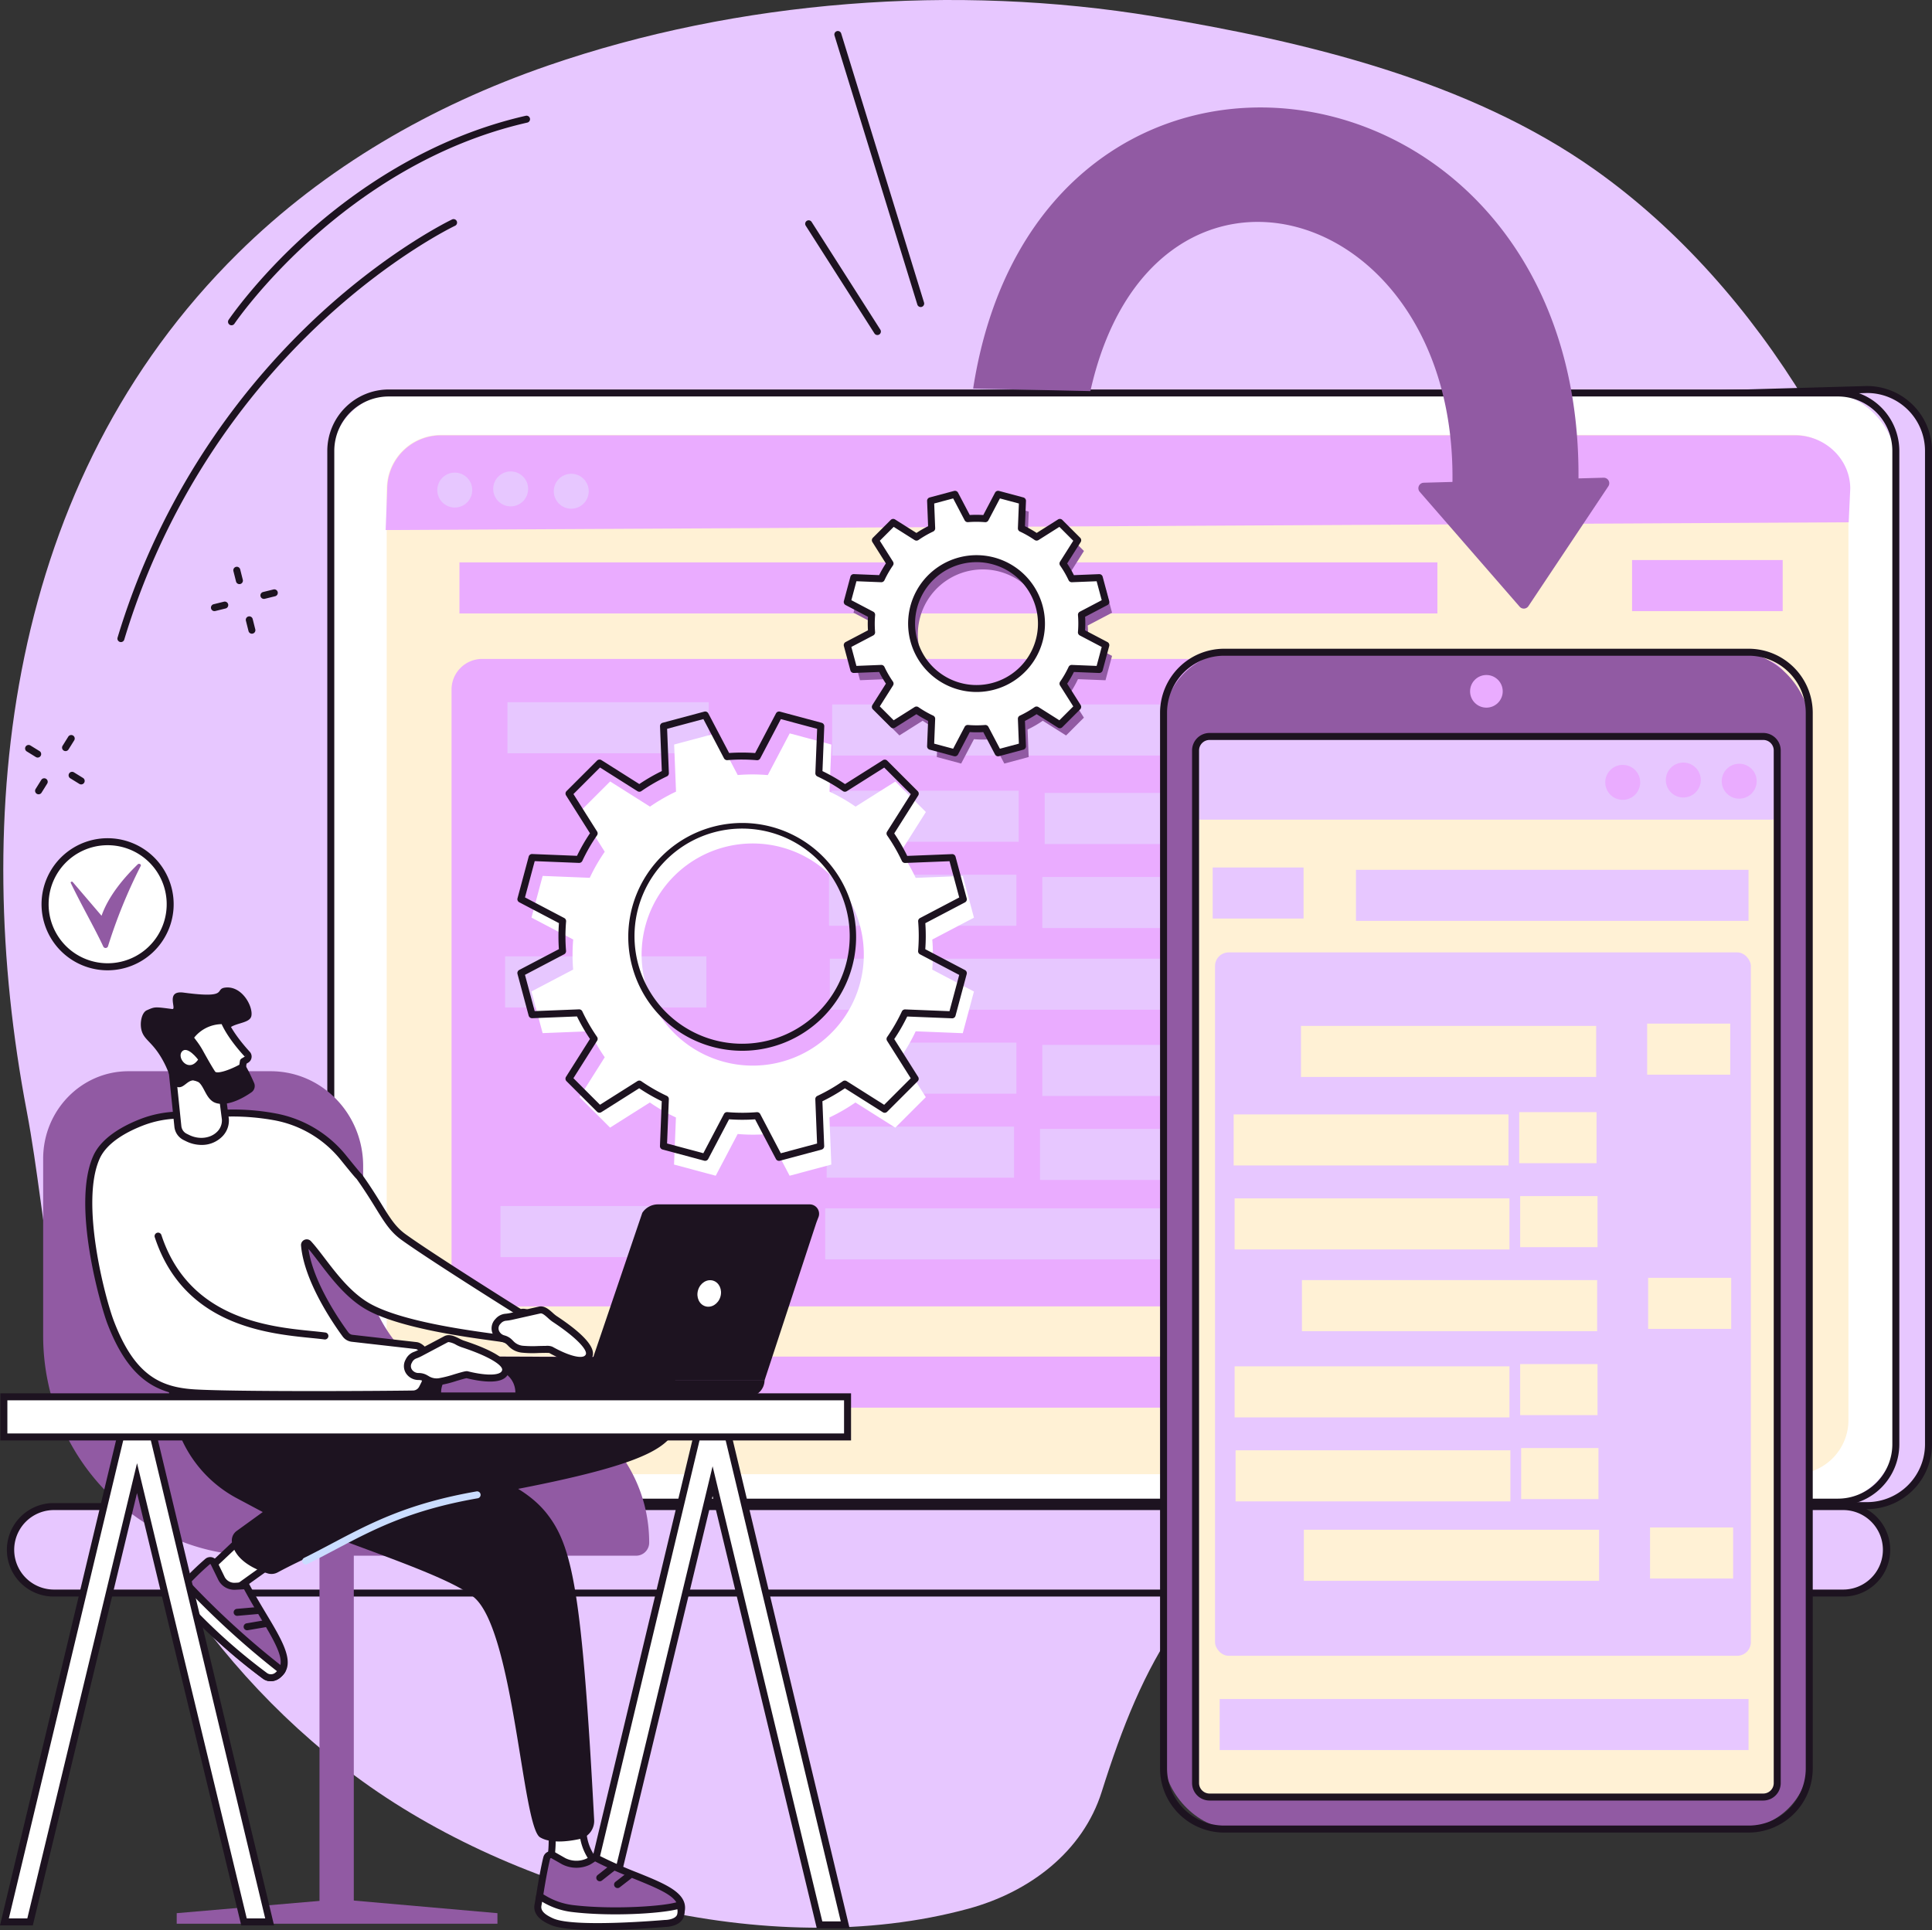 <svg xmlns="http://www.w3.org/2000/svg" width="708.368" height="707.831" viewBox="0 0 708.368 707.831">
  <rect x="0" y="0" width="708.368" height="707.831" fill="#333333" stroke="none"/>
  <g id="Cross-platform_software" data-name="Cross-platform software" transform="translate(-1334.714 -188.094)">
    <path id="Path_102396" data-name="Path 102396" d="M1535.872,212.128c-42.768,14.767-81.736,37.261-113.706,68.84-84.826,83.79-98.138,205.765-77.454,314.566,4.1,21.589,5.961,43.517,10.107,65.1,13.33,69.376,51.693,135.141,110.325,178.76,58.773,43.725,151.617,68.624,224.839,48.691,22.493-6.123,41.976-20.943,48.883-42.888,15-47.658,32.621-82.014,80.892-106.636,35.663-18.191,75.492-28.357,110.3-48,88.939-50.184,127.308-155.019,108.58-249.4-14.15-71.315-57.351-147.2-118.978-190.838-46.113-32.651-105.826-46.963-161.557-56.195C1685.293,182.069,1605.479,188.093,1535.872,212.128Z" transform="translate(-0.206 0)" fill="#e7c7ff"/>
    <g id="Group_47802" data-name="Group 47802" transform="translate(1337.238 329.661)">
      <g id="Group_47797" data-name="Group 47797">
        <g id="Group_47790" data-name="Group 47790" transform="translate(155.555)">
          <path id="Path_102397" data-name="Path 102397" d="M1904.947,747.715c-14.023-10.022-28.539-19.366-43.288-28.276-29.938-18.087-60.981-34.256-92.238-49.921-16.442-8.241-33.32-15.7-50.035-23.368q-25.223-11.572-50.511-23-23.1-10.473-46.174-20.987c-51.219-108.707-107.757-231.949-100.82-231.949L2046.5,355.33a22.533,22.533,0,0,1,22.507,22.508v364.3a22.533,22.533,0,0,1-22.507,22.507H1929.175C1921.235,758.819,1912.953,753.436,1904.947,747.715Z" transform="translate(-1520.003 -354.05)" fill="#e7c7ff"/>
          <path id="Path_102398" data-name="Path 102398" d="M2046.282,765.71H1928.533l-.338-.249c-4.452-3.268-9.1-6.453-13.588-9.534-3.5-2.4-7.116-4.881-10.627-7.388h0c-12.9-9.217-27.029-18.449-43.206-28.222-31.552-19.064-64.287-35.908-92.149-49.873-12.714-6.372-25.909-12.375-38.67-18.18q-5.668-2.579-11.325-5.168c-16.592-7.612-33.359-15.223-50.507-23-15.11-6.852-30.735-13.937-46.175-20.989l-.427-.194-.2-.425c-106.089-225.159-102.5-230.823-101.144-232.955a1.729,1.729,0,0,1,1.483-.821l524.586-14.881a23.823,23.823,0,0,1,23.825,23.789v364.3A23.816,23.816,0,0,1,2046.282,765.71Zm-116.91-2.563h116.91a21.249,21.249,0,0,0,21.226-21.226V377.62a21.25,21.25,0,0,0-21.226-21.227l-523.958,14.863c-.182,5.513,13.586,43.937,101.113,229.715,15.3,6.985,30.774,14,45.743,20.791,17.151,7.777,33.92,15.39,50.517,23q5.649,2.592,11.318,5.163c12.783,5.815,26,11.829,38.757,18.222,27.906,13.986,60.7,30.861,92.325,49.97,16.234,9.808,30.42,19.075,43.371,28.33h0c3.49,2.494,7.1,4.97,10.587,7.362C1920.451,756.828,1924.992,759.941,1929.372,763.147ZM1521.734,371.273h0Z" transform="translate(-1519.781 -353.831)" fill="#1d1320"/>
        </g>
        <g id="Group_47792" data-name="Group 47792" transform="translate(117.48 1.272)">
          <g id="Group_47791" data-name="Group 47791">
            <rect id="Rectangle_4080" data-name="Rectangle 4080" width="573.823" height="406.772" rx="24.861" transform="translate(1.281 1.281)" fill="#fff"/>
            <path id="Path_102399" data-name="Path 102399" d="M2029.075,764.655H1497.722a22.541,22.541,0,0,1-22.516-22.517v-364.3a22.542,22.542,0,0,1,22.516-22.517h531.353a22.542,22.542,0,0,1,22.516,22.517v364.3A22.542,22.542,0,0,1,2029.075,764.655ZM1497.722,357.882a19.976,19.976,0,0,0-19.953,19.954v364.3a19.976,19.976,0,0,0,19.953,19.954h531.353a19.976,19.976,0,0,0,19.953-19.954v-364.3a19.976,19.976,0,0,0-19.953-19.954Z" transform="translate(-1475.206 -355.32)" fill="#1d1320"/>
          </g>
        </g>
        <g id="Group_47795" data-name="Group 47795" transform="translate(0 409.666)">
          <g id="Group_47793" data-name="Group 47793" transform="translate(446.028)">
            <path id="Path_102400" data-name="Path 102400" d="M1870.5,834.939h216.915a15.86,15.86,0,1,1,0,31.72H1864.018C1855.273,866.659,1870.5,834.939,1870.5,834.939Z" transform="translate(-1860.06 -833.658)" fill="#e7c7ff"/>
            <path id="Path_102401" data-name="Path 102401" d="M2087.2,867.721H1863.805a3.544,3.544,0,0,1-3.159-1.676c-3.681-5.85,6.42-27.582,8.482-31.879l.349-.727H2087.2a17.141,17.141,0,0,1,0,34.282ZM1871.093,836c-4.507,9.544-10.488,25.166-8.278,28.68a1.009,1.009,0,0,0,.99.477H2087.2a14.579,14.579,0,0,0,0-29.157Z" transform="translate(-1859.846 -833.439)" fill="#1d1320"/>
          </g>
          <g id="Group_47794" data-name="Group 47794">
            <path id="Path_102402" data-name="Path 102402" d="M1355.029,834.939h512.044a15.86,15.86,0,0,1,0,31.72H1355.029a15.86,15.86,0,1,1,0-31.72Z" transform="translate(-1337.888 -833.658)" fill="#e7c7ff"/>
            <path id="Path_102403" data-name="Path 102403" d="M1866.854,867.721H1354.81a17.141,17.141,0,0,1,0-34.282h512.044a17.141,17.141,0,1,1,0,34.282ZM1354.81,836a14.579,14.579,0,0,0,0,29.157h512.044a14.579,14.579,0,1,0,0-29.157Z" transform="translate(-1337.669 -833.439)" fill="#1d1320"/>
          </g>
        </g>
        <g id="Group_47796" data-name="Group 47796" transform="translate(139.26 17.928)">
          <path id="Path_102404" data-name="Path 102404" d="M1520.539,374.82h496.285a19.865,19.865,0,0,1,19.833,19.9V736.07a19.866,19.866,0,0,1-19.833,19.9H1520.539a19.866,19.866,0,0,1-19.834-19.9V394.717A19.866,19.866,0,0,1,1520.539,374.82Z" transform="translate(-1500.705 -374.82)" fill="#fff1d5"/>
        </g>
      </g>
      <g id="Group_47801" data-name="Group 47801" transform="translate(138.882 18.082)">
        <path id="Path_102405" data-name="Path 102405" d="M2036.68,406.889l.57-12.324c0-10.89-9.259-19.565-20.212-19.565H1520.752a19.722,19.722,0,0,0-19.921,19.565l-.57,15.172Z" transform="translate(-1500.262 -375)" fill="#eaacff"/>
        <g id="Group_47798" data-name="Group 47798" transform="translate(18.93 13.244)">
          <circle id="Ellipse_4810" data-name="Ellipse 4810" cx="6.406" cy="6.406" r="6.406" transform="translate(0 0.427)" fill="#e7c7ff"/>
          <circle id="Ellipse_4811" data-name="Ellipse 4811" cx="6.406" cy="6.406" r="6.406" transform="translate(20.5)" fill="#e7c7ff"/>
          <circle id="Ellipse_4812" data-name="Ellipse 4812" cx="6.406" cy="6.406" r="6.406" transform="translate(42.708 0.854)" fill="#e7c7ff"/>
        </g>
        <path id="Rectangle_4081" data-name="Rectangle 4081" d="M11.249,0h468.2A11.249,11.249,0,0,1,490.7,11.249V226.21a11.249,11.249,0,0,1-11.249,11.249H11.25A11.25,11.25,0,0,1,0,226.21V11.249A11.249,11.249,0,0,1,11.249,0Z" transform="translate(24.153 82)" fill="#eaacff"/>
        <g id="Group_47799" data-name="Group 47799" transform="translate(42.09 97.872)">
          <rect id="Rectangle_4082" data-name="Rectangle 4082" width="73.794" height="18.727" transform="translate(2.561)" fill="#e7c7ff"/>
          <rect id="Rectangle_4083" data-name="Rectangle 4083" width="262.23" height="18.727" transform="translate(121.626 0.832)" fill="#e7c7ff"/>
          <rect id="Rectangle_4084" data-name="Rectangle 4084" width="73.794" height="18.727" transform="translate(1.707 93.225)" fill="#e7c7ff"/>
          <rect id="Rectangle_4085" data-name="Rectangle 4085" width="262.23" height="18.727" transform="translate(120.772 94.057)" fill="#e7c7ff"/>
          <rect id="Rectangle_4086" data-name="Rectangle 4086" width="73.795" height="18.727" transform="translate(0 184.782)" fill="#e7c7ff"/>
          <rect id="Rectangle_4087" data-name="Rectangle 4087" width="262.23" height="18.727" transform="translate(119.065 185.614)" fill="#e7c7ff"/>
          <rect id="Rectangle_4088" data-name="Rectangle 4088" width="68.697" height="18.727" transform="translate(121.312 32.46)" fill="#e7c7ff"/>
          <rect id="Rectangle_4089" data-name="Rectangle 4089" width="244.117" height="18.727" transform="translate(199.531 33.293)" fill="#e7c7ff"/>
          <rect id="Rectangle_4090" data-name="Rectangle 4090" width="68.697" height="18.727" transform="translate(120.458 63.257)" fill="#e7c7ff"/>
          <rect id="Rectangle_4091" data-name="Rectangle 4091" width="244.117" height="18.727" transform="translate(198.677 64.089)" fill="#e7c7ff"/>
          <rect id="Rectangle_4092" data-name="Rectangle 4092" width="68.697" height="18.727" transform="translate(120.458 124.853)" fill="#e7c7ff"/>
          <rect id="Rectangle_4093" data-name="Rectangle 4093" width="244.117" height="18.727" transform="translate(198.677 125.685)" fill="#e7c7ff"/>
          <rect id="Rectangle_4094" data-name="Rectangle 4094" width="68.697" height="18.727" transform="translate(119.604 155.649)" fill="#e7c7ff"/>
          <rect id="Rectangle_4095" data-name="Rectangle 4095" width="244.117" height="18.727" transform="translate(197.823 156.482)" fill="#e7c7ff"/>
        </g>
        <g id="Group_47800" data-name="Group 47800" transform="translate(27.05 45.739)">
          <rect id="Rectangle_4096" data-name="Rectangle 4096" width="358.565" height="18.727" transform="translate(0 0.854)" fill="#eaacff"/>
          <rect id="Rectangle_4097" data-name="Rectangle 4097" width="55.228" height="18.727" transform="translate(429.938)" fill="#eaacff"/>
        </g>
        <rect id="Rectangle_4098" data-name="Rectangle 4098" width="491.147" height="18.727" transform="translate(22.778 337.865)" fill="#eaacff"/>
      </g>
    </g>
    <g id="Group_47808" data-name="Group 47808" transform="translate(1760.048 426.01)">
      <g id="Group_47803" data-name="Group 47803">
        <rect id="Rectangle_4099" data-name="Rectangle 4099" width="236.746" height="431.585" rx="26.003" transform="translate(238.028 432.867) rotate(180)" fill="#915aa3"/>
        <path id="Path_102406" data-name="Path 102406" d="M2048.482,900.777H1856.157a23.519,23.519,0,0,1-23.492-23.491V490.121a23.519,23.519,0,0,1,23.492-23.492h192.324a23.519,23.519,0,0,1,23.492,23.492V877.285A23.519,23.519,0,0,1,2048.482,900.777ZM1856.157,469.191a20.953,20.953,0,0,0-20.93,20.93V877.285a20.953,20.953,0,0,0,20.93,20.929h192.324a20.953,20.953,0,0,0,20.93-20.929V490.121a20.954,20.954,0,0,0-20.93-20.93Z" transform="translate(-1832.665 -466.629)" fill="#1d1320"/>
      </g>
      <rect id="Rectangle_4100" data-name="Rectangle 4100" width="388.955" height="213.268" rx="6.003" transform="translate(226.288 32.173) rotate(90)" fill="#fff1d5"/>
      <circle id="Ellipse_4813" data-name="Ellipse 4813" cx="5.986" cy="5.986" r="5.986" transform="translate(113.669 9.634)" fill="#eaacff"/>
      <g id="Group_47807" data-name="Group 47807" transform="translate(12.244 31.921)">
        <path id="Path_102407" data-name="Path 102407" d="M1847,534.75V509.379a5.655,5.655,0,0,1,5.477-5.379h203.012a5.285,5.285,0,0,1,5.053,5.379V534.75Z" transform="translate(-1847 -504)" fill="#e7c7ff"/>
        <g id="Group_47804" data-name="Group 47804" transform="translate(150.989 9.823)">
          <circle id="Ellipse_4814" data-name="Ellipse 4814" cx="6.406" cy="6.406" r="6.406" transform="translate(42.708 0.427)" fill="#eaacff"/>
          <circle id="Ellipse_4815" data-name="Ellipse 4815" cx="6.406" cy="6.406" r="6.406" transform="translate(22.208)" fill="#eaacff"/>
          <circle id="Ellipse_4816" data-name="Ellipse 4816" cx="6.406" cy="6.406" r="6.406" transform="translate(0 0.854)" fill="#eaacff"/>
        </g>
        <rect id="Rectangle_4101" data-name="Rectangle 4101" width="196.459" height="257.959" rx="5" transform="translate(204.37 337.397) rotate(180)" fill="#e7c7ff"/>
        <g id="Group_47805" data-name="Group 47805" transform="translate(14.745 105.563)">
          <rect id="Rectangle_4102" data-name="Rectangle 4102" width="30.46" height="18.727" transform="translate(182.069 18.727) rotate(180)" fill="#fff1d5"/>
          <rect id="Rectangle_4103" data-name="Rectangle 4103" width="108.242" height="18.727" transform="translate(132.922 19.56) rotate(180)" fill="#fff1d5"/>
          <rect id="Rectangle_4104" data-name="Rectangle 4104" width="30.46" height="18.727" transform="translate(182.422 111.953) rotate(180)" fill="#fff1d5"/>
          <rect id="Rectangle_4105" data-name="Rectangle 4105" width="108.242" height="18.727" transform="translate(133.275 112.785) rotate(180)" fill="#fff1d5"/>
          <rect id="Rectangle_4106" data-name="Rectangle 4106" width="30.46" height="18.727" transform="translate(183.126 203.509) rotate(180)" fill="#fff1d5"/>
          <rect id="Rectangle_4107" data-name="Rectangle 4107" width="108.242" height="18.727" transform="translate(133.979 204.342) rotate(180)" fill="#fff1d5"/>
          <rect id="Rectangle_4108" data-name="Rectangle 4108" width="28.356" height="18.727" transform="translate(133.052 51.188) rotate(180)" fill="#fff1d5"/>
          <rect id="Rectangle_4109" data-name="Rectangle 4109" width="100.765" height="18.727" transform="translate(100.765 52.02) rotate(180)" fill="#fff1d5"/>
          <rect id="Rectangle_4110" data-name="Rectangle 4110" width="28.356" height="18.727" transform="translate(133.404 81.984) rotate(180)" fill="#fff1d5"/>
          <rect id="Rectangle_4111" data-name="Rectangle 4111" width="100.765" height="18.727" transform="translate(101.118 82.816) rotate(180)" fill="#fff1d5"/>
          <rect id="Rectangle_4112" data-name="Rectangle 4112" width="28.356" height="18.727" transform="translate(133.404 143.581) rotate(180)" fill="#fff1d5"/>
          <rect id="Rectangle_4113" data-name="Rectangle 4113" width="100.765" height="18.727" transform="translate(101.118 144.413) rotate(180)" fill="#fff1d5"/>
          <rect id="Rectangle_4114" data-name="Rectangle 4114" width="28.356" height="18.727" transform="translate(133.757 174.377) rotate(180)" fill="#fff1d5"/>
          <rect id="Rectangle_4115" data-name="Rectangle 4115" width="100.765" height="18.727" transform="translate(101.47 175.209) rotate(180)" fill="#fff1d5"/>
        </g>
        <g id="Group_47806" data-name="Group 47806" transform="translate(7.057 48.301)">
          <rect id="Rectangle_4116" data-name="Rectangle 4116" width="143.93" height="18.727" transform="translate(196.458 19.582) rotate(180)" fill="#e7c7ff"/>
          <rect id="Rectangle_4117" data-name="Rectangle 4117" width="33.313" height="18.727" transform="translate(33.313 18.727) rotate(180)" fill="#e7c7ff"/>
        </g>
        <rect id="Rectangle_4118" data-name="Rectangle 4118" width="193.896" height="18.727" transform="translate(203.517 371.975) rotate(180)" fill="#e7c7ff"/>
      </g>
      <path id="Path_102408" data-name="Path 102408" d="M2055.83,894.311H1852.818a6.416,6.416,0,0,1-6.409-6.409V509.2a6.416,6.416,0,0,1,6.409-6.409H2055.83a6.416,6.416,0,0,1,6.409,6.409V887.9A6.416,6.416,0,0,1,2055.83,894.311ZM1852.818,505.357a3.851,3.851,0,0,0-3.846,3.846V887.9a3.85,3.85,0,0,0,3.846,3.846H2055.83a3.85,3.85,0,0,0,3.846-3.846V509.2a3.851,3.851,0,0,0-3.846-3.846Z" transform="translate(-1834.669 -471.903)" fill="#1d1320"/>
    </g>
    <g id="Group_47812" data-name="Group 47812" transform="translate(1524.41 368.094)">
      <g id="Group_47810" data-name="Group 47810" transform="translate(119.672)">
        <path id="Path_102409" data-name="Path 102409" d="M1745.24,490.8a38.274,38.274,0,0,0,6.442.012l4.689,8.931,8.932-2.393-.4-10.094a38.707,38.707,0,0,0,5.573-3.216l8.538,5.4,6.539-6.538-5.386-8.528a38.271,38.271,0,0,0,3.212-5.584l10.091.4,2.4-8.931-8.941-4.7a38.262,38.262,0,0,0,.012-6.441l8.931-4.689-2.392-8.932-10.094.4a38.777,38.777,0,0,0-3.217-5.573l5.4-8.539-6.538-6.54-8.527,5.387a38.249,38.249,0,0,0-5.585-3.213l.405-10.091-8.931-2.4-4.7,8.941a38.273,38.273,0,0,0-6.442-.012l-4.689-8.93-8.932,2.392.4,10.093a38.913,38.913,0,0,0-5.573,3.217l-8.539-5.4-6.539,6.538,5.387,8.528a38.394,38.394,0,0,0-3.212,5.584l-10.091-.4-2.394,8.931,8.94,4.7a38.269,38.269,0,0,0-.012,6.443l-8.93,4.689,2.392,8.931,10.094-.4a38.849,38.849,0,0,0,3.216,5.573l-5.4,8.539,6.537,6.54,8.528-5.387a38.214,38.214,0,0,0,5.585,3.213l-.4,10.091,8.931,2.4Zm-2.94-15.468a23.8,23.8,0,1,1,29.156-16.827A23.8,23.8,0,0,1,1742.3,475.332Z" transform="translate(-1697.506 -399.717)" fill="#915aa3"/>
        <g id="Group_47809" data-name="Group 47809">
          <path id="Path_102410" data-name="Path 102410" d="M1742.578,486.188a38.37,38.37,0,0,0,6.443.012l4.69,8.93,8.931-2.392-.4-10.094a38.844,38.844,0,0,0,5.573-3.217l8.538,5.4,6.54-6.537-5.387-8.528a38.272,38.272,0,0,0,3.213-5.585l10.091.4,2.4-8.931-8.941-4.7a38.3,38.3,0,0,0,.012-6.442l8.931-4.689-2.392-8.932-10.093.4a38.869,38.869,0,0,0-3.217-5.573l5.4-8.539-6.538-6.539-8.528,5.386a38.383,38.383,0,0,0-5.584-3.212l.4-10.091-8.931-2.394-4.7,8.94a38.373,38.373,0,0,0-6.443-.012l-4.688-8.93-8.932,2.392.4,10.094a38.762,38.762,0,0,0-5.573,3.217l-8.539-5.4-6.54,6.537,5.387,8.528a38.34,38.34,0,0,0-3.213,5.585l-10.091-.4-2.4,8.931,8.94,4.7a38.3,38.3,0,0,0-.012,6.442l-8.93,4.689,2.391,8.932,10.094-.4a38.825,38.825,0,0,0,3.216,5.573l-5.4,8.538,6.538,6.54,8.528-5.386a38.35,38.35,0,0,0,5.584,3.213l-.405,10.091,8.931,2.394Zm-2.94-15.469a23.8,23.8,0,1,1,29.156-16.827A23.8,23.8,0,0,1,1739.638,470.719Z" transform="translate(-1697.119 -399.044)" fill="#fff"/>
          <path id="Path_102411" data-name="Path 102411" d="M1753.49,496.193a1.28,1.28,0,0,1-1.134-.685l-4.3-8.188a40.151,40.151,0,0,1-4.955-.01l-4.307,8.2a1.286,1.286,0,0,1-1.466.642l-8.931-2.4a1.282,1.282,0,0,1-.948-1.29l.372-9.251a39.832,39.832,0,0,1-4.3-2.469l-7.819,4.939a1.283,1.283,0,0,1-1.591-.178l-6.538-6.539a1.285,1.285,0,0,1-.177-1.591l4.95-7.829a40.316,40.316,0,0,1-2.473-4.283l-9.256.368a1.276,1.276,0,0,1-1.288-.949l-2.392-8.932a1.28,1.28,0,0,1,.641-1.466l8.188-4.3a40.006,40.006,0,0,1,.01-4.955l-8.2-4.307a1.281,1.281,0,0,1-.641-1.467l2.394-8.931a1.265,1.265,0,0,1,1.289-.948l9.251.371a39.668,39.668,0,0,1,2.469-4.295l-4.939-7.819a1.281,1.281,0,0,1,.177-1.59l6.539-6.537a1.279,1.279,0,0,1,1.591-.177l7.831,4.949a40.417,40.417,0,0,1,4.283-2.472l-.368-9.256a1.281,1.281,0,0,1,.948-1.289l8.933-2.392a1.282,1.282,0,0,1,1.466.642l4.3,8.188a39.492,39.492,0,0,1,4.955.01l4.307-8.2a1.281,1.281,0,0,1,1.466-.642l8.931,2.394a1.282,1.282,0,0,1,.948,1.289l-.372,9.252a39.633,39.633,0,0,1,4.3,2.469l7.819-4.939a1.28,1.28,0,0,1,1.59.178l6.538,6.54a1.281,1.281,0,0,1,.177,1.59l-4.949,7.829a40.234,40.234,0,0,1,2.472,4.284l9.255-.368a1.285,1.285,0,0,1,1.289.95l2.393,8.931a1.283,1.283,0,0,1-.642,1.466l-8.188,4.3a39.818,39.818,0,0,1-.01,4.955l8.2,4.307a1.281,1.281,0,0,1,.642,1.466l-2.4,8.932a1.306,1.306,0,0,1-1.29.948l-9.25-.372a39.967,39.967,0,0,1-2.469,4.3l4.939,7.819a1.28,1.28,0,0,1-.178,1.59l-6.54,6.538a1.28,1.28,0,0,1-1.591.177l-7.829-4.949a40.406,40.406,0,0,1-4.283,2.472l.367,9.256a1.282,1.282,0,0,1-.949,1.289l-8.932,2.393A1.3,1.3,0,0,1,1753.49,496.193ZM1748.8,484.7a1.281,1.281,0,0,1,1.134.686l4.214,8.025,6.953-1.863-.361-9.07a1.28,1.28,0,0,1,.734-1.209,37.627,37.627,0,0,0,5.389-3.111,1.282,1.282,0,0,1,1.415-.03l7.672,4.85,5.091-5.088-4.841-7.663a1.283,1.283,0,0,1,.031-1.415,37.249,37.249,0,0,0,3.1-5.4,1.256,1.256,0,0,1,1.211-.736l9.066.364,1.865-6.953-8.033-4.22a1.282,1.282,0,0,1-.681-1.243,36.968,36.968,0,0,0,.011-6.227,1.282,1.282,0,0,1,.682-1.241l8.024-4.214-1.863-6.952-9.069.36a1.28,1.28,0,0,1-1.21-.734,37.533,37.533,0,0,0-3.111-5.389,1.282,1.282,0,0,1-.03-1.415l4.85-7.672-5.088-5.091-7.663,4.841a1.286,1.286,0,0,1-1.415-.032,37.127,37.127,0,0,0-5.4-3.1,1.282,1.282,0,0,1-.736-1.211l.365-9.067-6.952-1.864-4.221,8.033a1.293,1.293,0,0,1-1.243.681,37.082,37.082,0,0,0-6.228-.012,1.293,1.293,0,0,1-1.241-.681l-4.213-8.024-6.953,1.862.361,9.07a1.283,1.283,0,0,1-.734,1.21,37.785,37.785,0,0,0-5.39,3.11,1.279,1.279,0,0,1-1.414.03l-7.674-4.85-5.09,5.089,4.84,7.663a1.283,1.283,0,0,1-.031,1.415,37.126,37.126,0,0,0-3.1,5.4,1.3,1.3,0,0,1-1.211.736l-9.068-.364-1.864,6.952,8.033,4.221a1.282,1.282,0,0,1,.681,1.243,37.058,37.058,0,0,0-.012,6.227,1.281,1.281,0,0,1-.682,1.241l-8.023,4.214,1.861,6.952,9.071-.361a1.292,1.292,0,0,1,1.209.735,37.689,37.689,0,0,0,3.111,5.389,1.282,1.282,0,0,1,.03,1.415l-4.85,7.672,5.089,5.09,7.662-4.84a1.285,1.285,0,0,1,1.416.032,37.094,37.094,0,0,0,5.4,3.1,1.281,1.281,0,0,1,.736,1.211l-.365,9.067,6.953,1.865,4.22-8.033a1.287,1.287,0,0,1,1.243-.68,37.16,37.16,0,0,0,6.227.01C1748.73,484.7,1748.766,484.7,1748.8,484.7Zm-3.224-12.1a25.087,25.087,0,1,1,24.236-18.591A25.074,25.074,0,0,1,1745.577,472.6Zm.011-47.612a22.532,22.532,0,1,0,5.827.771A22.563,22.563,0,0,0,1745.588,424.984Z" transform="translate(-1696.899 -398.825)" fill="#1d1320"/>
        </g>
      </g>
      <g id="Group_47811" data-name="Group 47811" transform="translate(0 80.929)">
        <path id="Path_102412" data-name="Path 102412" d="M1638.449,649.891a65.543,65.543,0,0,0,11.024.021l8.024,15.282,15.285-4.093-.687-17.272a66.424,66.424,0,0,0,9.536-5.5l14.611,9.236,11.19-11.187-9.217-14.593a65.541,65.541,0,0,0,5.5-9.556l17.268.693,4.1-15.283-15.3-8.039a65.6,65.6,0,0,0,.02-11.023l15.283-8.025-4.093-15.284-17.272.687a66.437,66.437,0,0,0-5.5-9.536l9.236-14.611-11.187-11.19-14.593,9.218a65.618,65.618,0,0,0-9.556-5.5l.693-17.268-15.284-4.1-8.039,15.3a65.455,65.455,0,0,0-11.024-.021l-8.024-15.282-15.285,4.093.688,17.272a66.4,66.4,0,0,0-9.536,5.5L1591.69,520.6l-11.19,11.186,9.217,14.594a65.6,65.6,0,0,0-5.5,9.556l-17.268-.693-4.1,15.284,15.3,8.038a65.541,65.541,0,0,0-.02,11.025l-15.282,8.024,4.093,15.285,17.272-.688a66.45,66.45,0,0,0,5.5,9.536l-9.236,14.611,11.187,11.19,14.593-9.218a65.5,65.5,0,0,0,9.557,5.5l-.694,17.268,15.284,4.1Zm-5.031-26.469a40.733,40.733,0,1,1,49.891-28.795A40.733,40.733,0,0,1,1633.418,623.422Z" transform="translate(-1557.679 -494.941)" fill="#fff"/>
        <path id="Path_102413" data-name="Path 102413" d="M1652.723,658.363a1.281,1.281,0,0,1-1.134-.686l-7.633-14.535a67.006,67.006,0,0,1-9.54-.019l-7.646,14.55a1.286,1.286,0,0,1-1.466.642l-15.284-4.1a1.282,1.282,0,0,1-.948-1.29l.659-16.425a66.908,66.908,0,0,1-8.271-4.756l-13.88,8.769a1.283,1.283,0,0,1-1.59-.178l-11.187-11.19a1.283,1.283,0,0,1-.177-1.59l8.786-13.9a67.948,67.948,0,0,1-4.761-8.25l-16.43.654a1.294,1.294,0,0,1-1.289-.95l-4.093-15.284a1.282,1.282,0,0,1,.642-1.466l14.535-7.633a67.149,67.149,0,0,1,.019-9.54l-14.55-7.646a1.281,1.281,0,0,1-.641-1.467l4.1-15.282a1.269,1.269,0,0,1,1.289-.949l16.425.659a66.944,66.944,0,0,1,4.756-8.271l-8.768-13.88a1.278,1.278,0,0,1,.178-1.59l11.19-11.187a1.278,1.278,0,0,1,1.59-.177l13.9,8.785a68.152,68.152,0,0,1,8.25-4.762L1609.1,499a1.284,1.284,0,0,1,.949-1.289l15.285-4.093a1.283,1.283,0,0,1,1.467.642l7.632,14.535a67.385,67.385,0,0,1,9.54.019l7.646-14.55a1.279,1.279,0,0,1,1.466-.642l15.284,4.1a1.282,1.282,0,0,1,.948,1.29l-.659,16.423a67.135,67.135,0,0,1,8.27,4.757l13.88-8.768a1.281,1.281,0,0,1,1.59.178l11.187,11.19a1.284,1.284,0,0,1,.177,1.591l-8.786,13.9a67.876,67.876,0,0,1,4.762,8.25l16.43-.653a1.288,1.288,0,0,1,1.288.949l4.092,15.284a1.281,1.281,0,0,1-.641,1.466l-14.536,7.632a67.1,67.1,0,0,1-.019,9.539l14.551,7.647a1.283,1.283,0,0,1,.641,1.467l-4.1,15.283a1.255,1.255,0,0,1-1.289.948l-16.424-.659a67.15,67.15,0,0,1-4.756,8.271l8.767,13.88a1.279,1.279,0,0,1-.177,1.59l-11.19,11.187a1.281,1.281,0,0,1-1.591.177l-13.9-8.786a67.958,67.958,0,0,1-8.25,4.762l.654,16.431a1.283,1.283,0,0,1-.949,1.288l-15.285,4.093A1.3,1.3,0,0,1,1652.723,658.363Zm-8.024-17.845a1.283,1.283,0,0,1,1.134.686l7.548,14.376,13.3-3.564-.647-16.248a1.28,1.28,0,0,1,.734-1.209,65.41,65.41,0,0,0,9.353-5.4,1.283,1.283,0,0,1,1.415-.031l13.745,8.689,9.741-9.738-8.671-13.727a1.282,1.282,0,0,1,.031-1.416,64.442,64.442,0,0,0,5.39-9.369,1.3,1.3,0,0,1,1.211-.736l16.245.652,3.566-13.3-14.391-7.563a1.28,1.28,0,0,1-.68-1.243,64.53,64.53,0,0,0,.02-10.808,1.28,1.28,0,0,1,.682-1.241l14.374-7.548-3.563-13.3-16.248.647a1.277,1.277,0,0,1-1.209-.735,65.451,65.451,0,0,0-5.4-9.352,1.279,1.279,0,0,1-.031-1.415l8.689-13.746-9.738-9.74-13.727,8.671a1.282,1.282,0,0,1-1.416-.032,64.508,64.508,0,0,0-9.369-5.391,1.28,1.28,0,0,1-.735-1.211l.652-16.243-13.3-3.567-7.563,14.391a1.276,1.276,0,0,1-1.242.681,64.436,64.436,0,0,0-10.809-.021,1.294,1.294,0,0,1-1.242-.682L1625,496.355l-13.305,3.564.646,16.248a1.279,1.279,0,0,1-.734,1.209,65.328,65.328,0,0,0-9.352,5.4,1.279,1.279,0,0,1-1.414.03l-13.746-8.688-9.741,9.737,8.671,13.727A1.281,1.281,0,0,1,1586,539a64.4,64.4,0,0,0-5.39,9.369,1.3,1.3,0,0,1-1.211.735l-16.245-.652-3.567,13.3,14.392,7.561a1.283,1.283,0,0,1,.681,1.243,64.526,64.526,0,0,0-.02,10.809,1.283,1.283,0,0,1-.682,1.242l-14.375,7.548,3.563,13.3,16.249-.647a1.291,1.291,0,0,1,1.21.734,65.432,65.432,0,0,0,5.4,9.352,1.28,1.28,0,0,1,.031,1.415l-8.689,13.745,9.738,9.742,13.726-8.672a1.286,1.286,0,0,1,1.416.032,64.435,64.435,0,0,0,9.369,5.389,1.281,1.281,0,0,1,.735,1.211l-.652,16.245,13.3,3.566,7.563-14.39a1.286,1.286,0,0,1,1.242-.681,64.533,64.533,0,0,0,10.809.019C1644.628,640.52,1644.663,640.518,1644.7,640.518ZM1639.26,618a42.251,42.251,0,0,1-10.949-1.451h0A41.771,41.771,0,1,1,1639.26,618Zm-10.284-3.927a39.452,39.452,0,1,0-23.953-18.385A39.5,39.5,0,0,0,1628.976,614.073Z" transform="translate(-1556.796 -493.571)" fill="#1d1320"/>
      </g>
    </g>
    <path id="Path_102414" data-name="Path 102414" d="M1974.383,370.276l9.208-.256a2.02,2.02,0,0,1,1.737,3.14l-29.309,43.964a2.02,2.02,0,0,1-3.2.205L1916.177,375.2a2.02,2.02,0,0,1,1.468-3.345l10.529-.293c1.326-104.251-110.277-134.129-132.752-33.316l-42.991-.931C1776.552,182,1975.483,209.657,1974.383,370.276Z" transform="translate(-60.916 -6.729)" fill="#915aa3"/>
    <g id="Group_47837" data-name="Group 47837" transform="translate(1334.714 550.23)">
      <g id="Group_47813" data-name="Group 47813" transform="translate(15.822 30.724)">
        <path id="Path_102415" data-name="Path 102415" d="M1470.568,682.83v30.4c0,29.731,23.477,53.833,52.436,53.833h0c28.959,0,52.436,24.1,52.436,53.835h0a4.8,4.8,0,0,1-4.794,4.8h-138.8c-43.414,0-78.608-36.133-78.608-80.7V680.126c0-17.728,14-32.1,31.265-32.1h52.167C1455.391,648.026,1470.568,663.609,1470.568,682.83Z" transform="translate(-1353.237 -648.026)" fill="#915aa3"/>
        <rect id="Rectangle_4119" data-name="Rectangle 4119" width="12.578" height="146.452" transform="translate(113.898 308.597) rotate(180)" fill="#915aa3"/>
        <path id="Path_102416" data-name="Path 102416" d="M1528.158,1008.676l-55.666-4.888h-5.1l-56.829,4.888v3.877h117.6Z" transform="translate(-1361.596 -699.907)" fill="#915aa3"/>
      </g>
      <g id="Group_47833" data-name="Group 47833" transform="translate(31.257 0)">
        <g id="Group_47814" data-name="Group 47814" transform="translate(134.254 79.554)">
          <path id="Rectangle_4120" data-name="Rectangle 4120" d="M0,0H114.815a0,0,0,0,1,0,0V0a6.165,6.165,0,0,1-6.165,6.165H6.165A6.165,6.165,0,0,1,0,0V0A0,0,0,0,1,0,0Z" transform="translate(0 64.42)" fill="#1d1320"/>
          <path id="Path_102417" data-name="Path 102417" d="M1651.685,769.724h-65.7l20.873-61.443a6.866,6.866,0,0,1,5.764-3.088h55.537a3.447,3.447,0,0,1,3.319,4.6c-.327.858-.68,1.707-.966,2.579Z" transform="translate(-1536.868 -705.193)" fill="#1d1320"/>
          <ellipse id="Ellipse_4817" data-name="Ellipse 4817" cx="4.913" cy="4.272" rx="4.913" ry="4.272" transform="translate(89.023 36.149) rotate(-73.311)" fill="#fff"/>
        </g>
        <g id="Group_47824" data-name="Group 47824" transform="translate(28.848 134.904)">
          <g id="Group_47815" data-name="Group 47815" transform="translate(12.939 66.917)">
            <path id="Path_102418" data-name="Path 102418" d="M1434.766,849.835l-13.037,12.3,8.919,7.539,15.527-11.1Z" transform="translate(-1420.448 -848.553)" fill="#fff"/>
            <path id="Path_102419" data-name="Path 102419" d="M1430.429,870.734a1.276,1.276,0,0,1-.827-.3l-8.919-7.539a1.281,1.281,0,0,1-.052-1.91l13.037-12.3a1.28,1.28,0,0,1,1.658-.085l11.409,8.734a1.28,1.28,0,0,1-.033,2.059l-15.527,11.1A1.274,1.274,0,0,1,1430.429,870.734Zm-7-8.873,7.062,5.969,13.308-9.514-9.169-7.02Z" transform="translate(-1420.229 -848.335)" fill="#1d1320"/>
          </g>
          <g id="Group_47818" data-name="Group 47818" transform="translate(4.898 73.993)">
            <g id="Group_47816" data-name="Group 47816">
              <path id="Path_102420" data-name="Path 102420" d="M1422.136,858.485a99.1,99.1,0,0,0-8.486,8.254,5.387,5.387,0,0,0,.05,7.152,211.888,211.888,0,0,0,29.564,26.573,3.806,3.806,0,0,0,4.685-.376c6.955-5.427-3.4-17.024-11.686-32.763l-4.011.223a5.309,5.309,0,0,1-5.064-2.974l-2.737-5.616A1.488,1.488,0,0,0,1422.136,858.485Z" transform="translate(-1411.034 -856.837)" fill="#915aa3"/>
              <path id="Path_102421" data-name="Path 102421" d="M1445.065,902.155a4.784,4.784,0,0,1-2.768-.87,211.748,211.748,0,0,1-29.771-26.759,6.664,6.664,0,0,1-.054-8.854,100.819,100.819,0,0,1,8.6-8.371h0a2.77,2.77,0,0,1,4.308.877l2.738,5.617a4.01,4.01,0,0,0,3.841,2.256l4.832-.267.384.727c2.058,3.907,4.3,7.646,6.273,10.945,6.243,10.424,11.175,18.658,5.068,23.424A5.57,5.57,0,0,1,1445.065,902.155Zm-22.307-42.923a98.05,98.05,0,0,0-8.367,8.137,4.1,4.1,0,0,0,.046,5.45,208.72,208.72,0,0,0,29.356,26.386,2.532,2.532,0,0,0,3.149-.346c4.121-3.215.7-9.412-5.69-20.088-1.871-3.123-3.975-6.637-5.955-10.34l-3.193.178a6.581,6.581,0,0,1-6.287-3.693l-2.738-5.616a.2.2,0,0,0-.147-.114.186.186,0,0,0-.174.046Z" transform="translate(-1410.816 -856.618)" fill="#1d1320"/>
            </g>
            <g id="Group_47817" data-name="Group 47817" transform="translate(0 8.133)">
              <path id="Path_102422" data-name="Path 102422" d="M1414.087,867.641s-.3.327-.436.486a5.387,5.387,0,0,0,.05,7.152,211.892,211.892,0,0,0,29.564,26.573,3.806,3.806,0,0,0,4.685-.376,11.09,11.09,0,0,0,1.464-1.6l-.826-.647a305.88,305.88,0,0,1-33.109-30.12Z" transform="translate(-1411.034 -866.358)" fill="#fff"/>
              <path id="Path_102423" data-name="Path 102423" d="M1445.065,903.543a4.784,4.784,0,0,1-2.768-.87,211.748,211.748,0,0,1-29.771-26.759,6.664,6.664,0,0,1-.054-8.854l.444-.495a1.279,1.279,0,0,1,.935-.423,1.208,1.208,0,0,1,.946.4l1.392,1.467A305.546,305.546,0,0,0,1449.16,898l.825.647a1.282,1.282,0,0,1,.232,1.78,11.788,11.788,0,0,1-1.7,1.839A5.57,5.57,0,0,1,1445.065,903.543Zm-31.12-34.177a4.117,4.117,0,0,0,.492,4.841,208.72,208.72,0,0,0,29.356,26.386,2.532,2.532,0,0,0,3.149-.346,3.927,3.927,0,0,0,.42-.4,308.266,308.266,0,0,1-33.031-30.075Z" transform="translate(-1410.816 -866.139)" fill="#1d1320"/>
            </g>
            <path id="Path_102424" data-name="Path 102424" d="M1436.281,881.3a1.282,1.282,0,0,1-.111-2.558l7.568-.666a1.281,1.281,0,1,1,.224,2.552l-7.567.667C1436.357,881.3,1436.318,881.3,1436.281,881.3Z" transform="translate(-1414.343 -859.746)" fill="#1d1320"/>
            <path id="Path_102425" data-name="Path 102425" d="M1440.572,887.4a1.282,1.282,0,0,1-.215-2.545l7.29-1.246a1.281,1.281,0,0,1,.432,2.526l-7.289,1.246A1.259,1.259,0,0,1,1440.572,887.4Z" transform="translate(-1414.968 -860.552)" fill="#1d1320"/>
          </g>
          <path id="Path_102426" data-name="Path 102426" d="M1576.628,770.649a18.968,18.968,0,0,1,15.481,7.858,15.984,15.984,0,0,1,2.147,14.522c-2.808,9.2-6.347,15.636-59.075,25.9-46.251,9-80.649,26.512-88.4,30.677a4.792,4.792,0,0,1-3.677.365c-3.881-1.188-12.066-4.5-13.094-11.507a4.29,4.29,0,0,1,1.758-4.069l9.547-6.918-9.054-4.828a45.96,45.96,0,0,1-22.216-25.7c-3.318-9.941-4.963-26.954-4.963-26.954Z" transform="translate(-1405.081 -769.993)" fill="#1d1320"/>
          <g id="Group_47819" data-name="Group 47819" transform="translate(150.927 27.465)">
            <path id="Path_102427" data-name="Path 102427" d="M1671.513,983.786,1632.3,821.052l-39.218,162.734h-9.4l43.09-180.121,11.053-.016,43.093,180.137Z" transform="translate(-1582.053 -802.366)" fill="#fff"/>
            <path id="Path_102428" data-name="Path 102428" d="M1682.26,984.848h-12.033l-.236-.98L1632.018,826.3l-38.209,158.546h-12.033l43.7-182.681,13.076-.02Zm-10.015-2.562h6.767l-42.48-177.572-9.031.013-42.477,177.56h6.767l40.227-166.921Z" transform="translate(-1581.776 -802.147)" fill="#1d1320"/>
          </g>
          <g id="Group_47820" data-name="Group 47820" transform="translate(139.295 170.457)">
            <path id="Path_102429" data-name="Path 102429" d="M1571.183,972.58h0a43.76,43.76,0,0,1-1.526,17l22.57-.244a18.72,18.72,0,0,1-9.376-13.834l-.6-4.448Z" transform="translate(-1568.376 -969.771)" fill="#fff"/>
            <path id="Path_102430" data-name="Path 102430" d="M1569.438,990.641a1.281,1.281,0,0,1-1.229-1.643,42.3,42.3,0,0,0,1.482-16.5,1.282,1.282,0,0,1,1.1-1.406l11.072-1.528a1.3,1.3,0,0,1,.952.25,1.284,1.284,0,0,1,.494.85l.594,4.448A17.528,17.528,0,0,0,1592.636,988a1.281,1.281,0,0,1-.614,2.4l-22.57.244Zm2.916-17.177a44.771,44.771,0,0,1-1.233,14.6l16.93-.183a20.115,20.115,0,0,1-6.69-12.426l-.425-3.174Z" transform="translate(-1568.157 -969.552)" fill="#1d1320"/>
          </g>
          <g id="Group_47823" data-name="Group 47823" transform="translate(135.796 181.845)">
            <g id="Group_47821" data-name="Group 47821" transform="translate(0.458)">
              <path id="Path_102431" data-name="Path 102431" d="M1568.923,985.593c-.718,2.768-2.193,10.555-2.78,15.233a5.84,5.84,0,0,0,4.425,6.373c8.116,2,27.409,1.509,43.487,1.882a4.134,4.134,0,0,0,3.965-3.21c2.9-9.126-14.443-11.508-31.5-20.517a15.991,15.991,0,0,1-2.449,1.621,10.275,10.275,0,0,1-8.9-.169l-3.884-2.208A1.613,1.613,0,0,0,1568.923,985.593Z" transform="translate(-1564.816 -983.103)" fill="#915aa3"/>
              <path id="Path_102432" data-name="Path 102432" d="M1613.906,1010.145h-.1c-4.11-.1-8.491-.135-12.728-.173-12.782-.114-24.855-.223-31.036-1.746a7.119,7.119,0,0,1-5.389-7.777c.589-4.681,2.062-12.508,2.811-15.395h0a2.895,2.895,0,0,1,4.236-1.787l3.883,2.209a9.065,9.065,0,0,0,7.658.156,14.8,14.8,0,0,0,2.234-1.476l.66-.553.763.4a164.271,164.271,0,0,0,15.259,6.829c10.742,4.353,19.226,7.792,16.865,15.21A5.439,5.439,0,0,1,1613.906,1010.145Zm-43.64-24.7a.338.338,0,0,0-.132.026.318.318,0,0,0-.19.222h0c-.723,2.789-2.187,10.6-2.748,15.069a4.557,4.557,0,0,0,3.459,4.971c5.891,1.45,18.374,1.562,30.446,1.672,4.246.038,8.637.077,12.764.173.342.028,2-.068,2.714-2.317,1.566-4.918-4.511-7.652-15.386-12.058-4.534-1.838-9.647-3.91-14.765-6.557a18.3,18.3,0,0,1-1.968,1.235,11.448,11.448,0,0,1-10.143-.182l-3.884-2.208A.329.329,0,0,0,1570.266,985.448Zm-1.562-.073h0Z" transform="translate(-1564.597 -982.884)" fill="#1d1320"/>
            </g>
            <g id="Group_47822" data-name="Group 47822" transform="translate(0 15.288)">
              <path id="Path_102433" data-name="Path 102433" d="M1565.622,1005.558c-.015.08-.024.138-.027.163-.369,2.936,2.471,4.677,5.177,5.868,8.186,3.608,41.375.645,41.375.645s4.449.046,5.632-2.624a4.945,4.945,0,0,0,.295-1.459,4.861,4.861,0,0,0-.133-1.555l-.3-1.2c-4.517,1.8-24.846,3.162-39.6,1.335-6.189-.766-9.772-3.437-11.838-4.455C1566.205,1002.281,1565.918,1003.881,1565.622,1005.558Z" transform="translate(-1564.28 -1001)" fill="#fff"/>
              <path id="Path_102434" data-name="Path 102434" d="M1587.606,1014.44c-7.325,0-14.28-.446-17.57-1.9-1.771-.781-6.477-2.855-5.931-7.2.005-.04.016-.117.037-.228h0c.3-1.678.583-3.279.583-3.279a1.282,1.282,0,0,1,1.828-.924c.412.2.881.468,1.416.771a25.514,25.514,0,0,0,10.013,3.563c14.544,1.8,34.576.492,38.969-1.255a1.281,1.281,0,0,1,1.717.882l.3,1.2a6.137,6.137,0,0,1,.167,1.965,5.86,5.86,0,0,1-.4,1.874c-1.429,3.226-6.084,3.381-6.746,3.387C1610.77,1013.4,1598.76,1014.44,1587.606,1014.44Zm-20.673-10.4-.269,1.52v0l-.018.109c-.212,1.684,1.151,3.083,4.424,4.525,7.794,3.435,40.416.57,40.744.541.043,0,.081,0,.127-.005h.026c1.024,0,3.743-.331,4.42-1.861a3.8,3.8,0,0,0,.19-1.044,3.516,3.516,0,0,0-.073-1.023c-6.5,1.65-24.866,2.714-38.837.982A27.468,27.468,0,0,1,1566.934,1004.042Zm-1.531,1.3h0Z" transform="translate(-1564.061 -1000.782)" fill="#1d1320"/>
            </g>
            <path id="Path_102435" data-name="Path 102435" d="M1591.952,994.732a1.282,1.282,0,0,1-.794-2.288l4.8-3.779a1.282,1.282,0,1,1,1.586,2.013l-4.8,3.779A1.281,1.281,0,0,1,1591.952,994.732Z" transform="translate(-1567.941 -983.687)" fill="#1d1320"/>
            <path id="Path_102436" data-name="Path 102436" d="M1599.594,997.744a1.281,1.281,0,0,1-.787-2.293l4.2-3.26a1.281,1.281,0,0,1,1.571,2.024l-4.2,3.259A1.27,1.27,0,0,1,1599.594,997.744Z" transform="translate(-1569.056 -984.202)" fill="#1d1320"/>
          </g>
          <path id="Path_102437" data-name="Path 102437" d="M1519.155,816.3s18.473,3.922,28.253,16.248c9.571,12.063,13.022,29.066,17.446,112.392a6.788,6.788,0,0,1-5.227,7.06c-4.525.979-10.788,1.688-14.613-.613-6.52-3.922-9.56-75.7-24.229-88.024s-86.931-30.255-98.884-45.942,17.387-15.688,17.387-15.688Z" transform="translate(-1407.116 -774.622)" fill="#1d1320"/>
          <path id="Path_102438" data-name="Path 102438" d="M1465.728,855.22a1.281,1.281,0,0,1-.57-2.429c3.476-1.722,6.837-3.5,10.087-5.216,14.365-7.592,27.932-14.763,53.1-19.15a1.281,1.281,0,0,1,.441,2.524c-24.766,4.319-38.159,11.4-52.339,18.892-3.265,1.726-6.64,3.509-10.147,5.247A1.276,1.276,0,0,1,1465.728,855.22Z" transform="translate(-1413.738 -778.511)" fill="#caddff"/>
        </g>
        <g id="Group_47828" data-name="Group 47828" transform="translate(0 44.757)">
          <g id="Group_47825" data-name="Group 47825">
            <path id="Path_102439" data-name="Path 102439" d="M1375.68,682.111c2.9-6.38,10.661-10.477,16.62-12.783a39.372,39.372,0,0,1,12.667-2.575l15.56-.61a83.19,83.19,0,0,1,20.159,1.157,42.019,42.019,0,0,1,25.458,14.987c2.978,3.692,5.645,6.942,5.858,7.007,8.414,11.812,10.1,17.716,16.179,22.124,10.154,7.36,42.754,27.748,42.754,27.748,5.921-.886,3.191,4.661,4.271,7.119,2.092,4.762-9.68,2.562-9.68,2.562-4.271-.854-36.281-3.966-50.3-11.911-9.908-5.615-16.563-17.336-21.87-23.09a.824.824,0,0,0-1.425.622c1.115,12.93,11.771,28.287,15.021,32.7a3.522,3.522,0,0,0,2.437,1.414l23.453,2.671a2.669,2.669,0,0,1,1.021.343,5.459,5.459,0,0,1,2.768,4.115c.37,2.761.138,7.939-.712,9.608l-.8,1.582a3.861,3.861,0,0,1-3.378,2.112c-12.461.2-65.124.485-80.077-.41-13.926-.835-23.379-6.411-30.824-25.865C1377.876,735.009,1368.024,698.967,1375.68,682.111Z" transform="translate(-1371.529 -664.674)" fill="#fff"/>
            <path id="Path_102440" data-name="Path 102440" d="M1455.123,770.285c-17.381,0-35.775-.144-43.763-.621-13.349-.8-23.889-5.644-31.943-26.686-2.353-6.149-13.294-43.629-5.125-61.615h0c3.072-6.764,11.117-11.047,17.325-13.449a40.6,40.6,0,0,1,13.079-2.661l15.561-.61a83.95,83.95,0,0,1,20.429,1.175,43.281,43.281,0,0,1,26.235,15.446c3.9,4.829,5.124,6.254,5.51,6.668l.14.043.254.356c3.116,4.374,5.35,8,7.147,10.917,3.071,4.982,5.1,8.273,8.74,10.913,9.409,6.82,38.585,25.133,42.3,27.457a4.656,4.656,0,0,1,3.71.875c1.359,1.2,1.312,3.092,1.271,4.76a6.609,6.609,0,0,0,.171,2.3,2.98,2.98,0,0,1-.228,3.248c-2,2.52-8.819,1.471-10.862,1.09-.723-.144-2.292-.36-4.464-.658-10.307-1.412-34.444-4.718-46.234-11.4-7.281-4.126-12.83-11.407-17.288-17.257-1.384-1.815-2.706-3.551-3.935-5,1.707,12.276,11.542,26.44,14.614,30.613a2.25,2.25,0,0,0,1.549.9l23.452,2.67a3.822,3.822,0,0,1,1.483.488,6.74,6.74,0,0,1,3.433,5.074c.367,2.744.22,8.274-.84,10.359l-.8,1.581a5.134,5.134,0,0,1-4.5,2.814C1486.085,770.165,1471.029,770.284,1455.123,770.285Zm-29.645-103.261c-1.732,0-3.43.058-5.081.177l-15.6.612a37.991,37.991,0,0,0-12.256,2.491c-5.762,2.229-13.2,6.141-15.916,12.117h0c-7.281,16.03,1.93,51.136,5.185,59.64,7.588,19.828,16.991,24.283,29.7,25.045,15.231.911,68.6.594,79.979.407a2.574,2.574,0,0,0,2.257-1.413l.8-1.581c.642-1.262.958-6.062.583-8.857a4.175,4.175,0,0,0-2.1-3.155,1.432,1.432,0,0,0-.513-.195l-23.5-2.675a4.821,4.821,0,0,1-3.324-1.927c-3.292-4.475-14.123-20.1-15.265-33.352a2.1,2.1,0,0,1,3.642-1.6c1.57,1.7,3.259,3.918,5.047,6.263,4.317,5.664,9.69,12.714,16.515,16.581,11.36,6.437,35.156,9.7,45.318,11.09,2.217.3,3.819.523,4.6.68,3.386.631,7.664.72,8.367-.167.077-.1-.012-.4-.111-.623a8.046,8.046,0,0,1-.386-3.391c.027-1.11.058-2.368-.406-2.777a2.912,2.912,0,0,0-2.117-.2l-.467.07-.4-.251c-.326-.2-32.753-20.5-42.826-27.8-4.053-2.938-6.187-6.4-9.418-11.645-1.761-2.859-3.95-6.41-6.977-10.667-.62-.587-1.977-2.206-5.887-7.052a40.727,40.727,0,0,0-24.683-14.53A86.194,86.194,0,0,0,1425.479,667.024Z" transform="translate(-1371.308 -664.455)" fill="#1d1320"/>
          </g>
          <path id="Rectangle_4121" data-name="Rectangle 4121" d="M0,0H27.223a0,0,0,0,1,0,0V0A8.373,8.373,0,0,1,18.85,8.373H8.373A8.373,8.373,0,0,1,0,0V0A0,0,0,0,1,0,0Z" transform="translate(157.7 103.778) rotate(180)" fill="#915aa3"/>
          <g id="Group_47826" data-name="Group 47826" transform="translate(116.837 82.746)">
            <path id="Path_102441" data-name="Path 102441" d="M1510.165,770.93a4.173,4.173,0,0,1,2.285-2.043,16.146,16.146,0,0,0,2.082-.948l9.263-4.909c1.735-.849,4.216,1.129,6.017,1.72,5.436,1.784,16.691,5.984,15.764,9.931-1,4.257-10.673,2.242-14.107,1.384-.785-.2-7.891,2.375-10.138,2.545-3.1.235-3.822-.554-5.339-1.35a4.942,4.942,0,0,0-2.3-.532,4.224,4.224,0,0,1-3.3-1.543l-.019-.023a3.584,3.584,0,0,1-.394-3.874Z" transform="translate(-1508.31 -761.546)" fill="#fff"/>
            <path id="Path_102442" data-name="Path 102442" d="M1520.08,779.714a7.362,7.362,0,0,1-4.269-1.187c-.2-.115-.408-.233-.633-.352a3.666,3.666,0,0,0-1.713-.385,5.5,5.5,0,0,1-4.289-2.023,4.881,4.881,0,0,1-.553-5.282l.182-.354a5.43,5.43,0,0,1,2.992-2.667,14.67,14.67,0,0,0,1.915-.875l9.264-4.909c1.823-.894,3.824.11,5.433.919a13.245,13.245,0,0,0,1.583.717c11.889,3.9,17.478,7.751,16.611,11.441a4.022,4.022,0,0,1-1.89,2.541c-3.237,1.976-9.874.758-13.638-.174-.552.068-2.388.613-3.745,1.016a39.8,39.8,0,0,1-6.122,1.53C1520.8,779.7,1520.426,779.714,1520.08,779.714Zm4.46-15.832a.9.9,0,0,0-.4.08l-9.227,4.89a17.013,17.013,0,0,1-2.251,1.022,2.872,2.872,0,0,0-1.575,1.42h0l-.182.355a2.3,2.3,0,0,0,.252,2.488,2.957,2.957,0,0,0,2.325,1.087,6.23,6.23,0,0,1,2.885.679c.255.133.489.266.715.4a5.462,5.462,0,0,0,3.934.811,41.77,41.77,0,0,0,5.585-1.431c3.439-1.02,4.308-1.245,4.959-1.08,5.531,1.385,10.062,1.578,11.819.506a1.46,1.46,0,0,0,.729-.94c.371-1.577-4.139-4.884-14.916-8.42a14.56,14.56,0,0,1-1.934-.862A7.771,7.771,0,0,0,1524.54,763.882Zm-14.594,6.831h0Z" transform="translate(-1508.092 -761.328)" fill="#1d1320"/>
          </g>
          <g id="Group_47827" data-name="Group 47827" transform="translate(148.972 72.213)">
            <path id="Path_102443" data-name="Path 102443" d="M1548.413,754.557a4.172,4.172,0,0,1,2.742-1.37,16.183,16.183,0,0,0,2.259-.366l10.229-2.3c1.9-.362,3.77,2.2,5.352,3.244,4.774,3.152,14.526,10.168,12.592,13.731-2.086,3.843-10.886-.648-13.973-2.38-.706-.4-8.239.214-10.45-.214-3.057-.591-3.541-1.54-4.8-2.709a4.952,4.952,0,0,0-2.077-1.119,4.225,4.225,0,0,1-2.775-2.357l-.011-.027a3.583,3.583,0,0,1,.64-3.841Z" transform="translate(-1545.931 -749.214)" fill="#fff"/>
            <path id="Path_102444" data-name="Path 102444" d="M1578.271,770.068c-3.625,0-8.486-2.366-11.379-3.98-.552-.081-2.468-.038-3.885-.006a39.461,39.461,0,0,1-6.3-.137,7.856,7.856,0,0,1-4.907-2.522c-.163-.164-.332-.332-.518-.506a3.662,3.662,0,0,0-1.551-.823,5.5,5.5,0,0,1-3.6-3.08,4.883,4.883,0,0,1,.858-5.242l.271-.3a5.434,5.434,0,0,1,3.587-1.783,14.393,14.393,0,0,0,2.078-.339l10.229-2.3c1.99-.376,3.66,1.115,5,2.316a12.949,12.949,0,0,0,1.339,1.11c10.443,6.894,14.821,12.079,13.012,15.411a4.024,4.024,0,0,1-2.492,1.954A6.266,6.266,0,0,1,1578.271,770.068Zm-12.694-6.589a5.133,5.133,0,0,1,2.446.306c4.973,2.791,9.288,4.172,11.268,3.6a1.457,1.457,0,0,0,.952-.715c.772-1.422-2.707-5.8-12.172-12.049a14.569,14.569,0,0,1-1.64-1.341c-.917-.823-2.055-1.846-2.766-1.713l-10.189,2.288a17.041,17.041,0,0,1-2.44.393,2.872,2.872,0,0,0-1.894.957l0,0-.269.294a2.3,2.3,0,0,0-.41,2.467,2.955,2.955,0,0,0,1.956,1.66,6.232,6.232,0,0,1,2.605,1.416c.211.2.4.386.585.571a5.481,5.481,0,0,0,3.581,1.818,41.921,41.921,0,0,0,5.762.09C1564.06,763.5,1564.912,763.479,1565.578,763.479Zm-17.382-9.14h0Z" transform="translate(-1545.713 -748.997)" fill="#1d1320"/>
          </g>
          <path id="Path_102445" data-name="Path 102445" d="M1463.51,756.5a1.169,1.169,0,0,1-.172-.011c-1.38-.185-2.986-.347-4.846-.532-16.345-1.638-46.771-4.688-57.369-36.989a1.282,1.282,0,0,1,2.435-.8c10.078,30.716,39.424,33.659,55.19,35.238,1.883.189,3.508.352,4.932.543a1.281,1.281,0,0,1-.169,2.551Z" transform="translate(-1375.646 -672.159)" fill="#1d1320"/>
        </g>
        <g id="Group_47832" data-name="Group 47832" transform="translate(20.368)">
          <g id="Group_47831" data-name="Group 47831">
            <g id="Group_47829" data-name="Group 47829" transform="translate(10.156 28.788)">
              <path id="Path_102446" data-name="Path 102446" d="M1410.695,668.137l-2.152-20.877,18,5.992,1.567,12.234a7.006,7.006,0,0,1-2.114,5.532c-3.036,3.05-7.891,3.323-11.74,1.419l-.891-.441A4.859,4.859,0,0,1,1410.695,668.137Z" transform="translate(-1407.262 -645.979)" fill="#fff"/>
              <path id="Path_102447" data-name="Path 102447" d="M1419.143,674.721a12.815,12.815,0,0,1-5.672-1.354l-.892-.441a6.111,6.111,0,0,1-3.377-4.877l-2.151-20.877a1.281,1.281,0,0,1,1.679-1.346l18,5.993a1.279,1.279,0,0,1,.866,1.052l1.567,12.233a8.3,8.3,0,0,1-2.526,6.645A10.474,10.474,0,0,1,1419.143,674.721Zm-9.34-25.837,1.948,18.9h0a3.557,3.557,0,0,0,1.964,2.842l.892.442c3.587,1.777,7.808,1.292,10.264-1.174a5.791,5.791,0,0,0,1.748-4.485L1425.157,654Z" transform="translate(-1407.043 -645.76)" fill="#1d1320"/>
            </g>
            <path id="Path_102448" data-name="Path 102448" d="M1426.276,612.088c-4.5.423,1.8,4.166-15.428,1.859-6.86-.918-2.381,6.256-4.161,6.023-6.575-.863-6.35-.841-9.3.438-1.956.846-2.717,4.808-1.911,7.559,1.063,3.63,4.262,4.122,8.146,11.543,2.726,5.212,2.762,8.626,5.086,9.093,2.348.471,3.543-2.771,6.147-2.45,3.37.415,3.574,6.118,7.071,7.964,2.2,1.163,6.925,1.139,13.784-3.6a2.823,2.823,0,0,0,.974-3.464c-.7-1.588-1.6-3.589-2.621-5.428-4.855-8.766-8.475-10.365-7.64-12.954,1.28-3.969,8.567-2.916,9.265-6.122C1436.406,619.221,1432.438,611.509,1426.276,612.088Z" transform="translate(-1395.154 -612.057)" fill="#1d1320"/>
            <g id="Group_47830" data-name="Group 47830" transform="translate(16.674 10.892)">
              <path id="Path_102449" data-name="Path 102449" d="M1416.173,632.547l1.636,2.192a28,28,0,0,1,2.089,3.246c1.166,2.118,3.2,5.747,4.49,7.691,1.9,2.857,11.13-2.4,11.13-2.4l.3-1.989,1.069-.638a1.386,1.386,0,0,0,.507-.5,1.338,1.338,0,0,0-.178-1.566c-2.08-2.258-6.481-7.37-8.519-12.25A14.5,14.5,0,0,0,1416.173,632.547Z" transform="translate(-1414.892 -625.028)" fill="#fff"/>
              <path id="Path_102450" data-name="Path 102450" d="M1426.262,647.574a3.541,3.541,0,0,1-3.16-1.408c-1.331-2-3.418-5.737-4.544-7.784a26.845,26.845,0,0,0-1.994-3.1l-1.636-2.192a1.282,1.282,0,0,1-.016-1.509,15.692,15.692,0,0,1,13.7-6.742,1.279,1.279,0,0,1,1.052.781c1.993,4.771,6.453,9.895,8.279,11.875a2.622,2.622,0,0,1,.354,3.059,2.665,2.665,0,0,1-.97.977l-.55.328-.213,1.393a1.281,1.281,0,0,1-.634.92C1434.211,645.155,1429.614,647.574,1426.262,647.574Zm-8.7-15.24,1.059,1.42a29.3,29.3,0,0,1,2.185,3.395c1.107,2.011,3.155,5.674,4.434,7.6.609.916,4.836-.294,8.891-2.5l.209-1.368a1.281,1.281,0,0,1,.61-.905l1.069-.639.987-.968-.942.868c-2.26-2.453-6.253-7.152-8.425-11.866A13.176,13.176,0,0,0,1417.558,632.334Z" transform="translate(-1414.674 -624.809)" fill="#1d1320"/>
            </g>
            <path id="Path_102451" data-name="Path 102451" d="M1418.652,642.437s-3.926-5.276-5.932-2.968,2.46,8.005,5.932,2.968Z" transform="translate(-1397.642 -615.969)" fill="#fff"/>
          </g>
        </g>
      </g>
      <g id="Group_47836" data-name="Group 47836" transform="translate(0 148.847)">
        <g id="Group_47834" data-name="Group 47834" transform="translate(0 12.409)">
          <path id="Path_102452" data-name="Path 102452" d="M1424.451,982.5l-39.218-162.754L1346.016,982.5h-9.4l43.09-180.142,11.053-.016L1433.852,982.5Z" transform="translate(-1334.991 -801.063)" fill="#fff"/>
          <path id="Path_102453" data-name="Path 102453" d="M1435.2,983.566h-12.034L1384.956,825l-38.209,158.566h-12.034l43.7-182.7,13.075-.019ZM1425.183,981h6.768L1389.47,803.41l-9.031.012L1337.962,981h6.767l40.227-166.943Z" transform="translate(-1334.714 -800.844)" fill="#1d1320"/>
        </g>
        <g id="Group_47835" data-name="Group 47835" transform="translate(0.138)">
          <rect id="Rectangle_4122" data-name="Rectangle 4122" width="309.336" height="14.716" transform="translate(310.617 15.998) rotate(180)" fill="#fff"/>
          <path id="Path_102454" data-name="Path 102454" d="M1646.773,803.595h-311.9V786.316h311.9Zm-309.335-2.562h306.773V788.878H1337.438Z" transform="translate(-1334.875 -786.316)" fill="#1d1320"/>
        </g>
      </g>
    </g>
    <g id="Group_47839" data-name="Group 47839" transform="translate(1349.943 495.498)">
      <g id="Group_47838" data-name="Group 47838">
        <circle id="Ellipse_4818" data-name="Ellipse 4818" cx="22.94" cy="22.94" r="22.94" transform="matrix(1, -0.009, 0.009, 1, 1.085, 1.481)" fill="#fff"/>
        <path id="Path_102455" data-name="Path 102455" d="M1376.779,596.423c-.482,0-.964-.014-1.452-.043a24.221,24.221,0,1,1,25.617-22.74h0A24.254,24.254,0,0,1,1376.779,596.423Zm-.027-45.88a21.647,21.647,0,1,0,1.3.037Q1377.4,550.542,1376.752,550.543Zm22.912,23.021h0Z" transform="translate(-1352.543 -547.98)" fill="#1d1320"/>
      </g>
      <path id="Path_102456" data-name="Path 102456" d="M1389.64,559.166c-4.725,4.581-10.622,11.326-13.265,18.856l-10.559-12.355c-.291-.34-.915-.058-.728.328,4.435,9.129,8.835,16.665,11.944,23.362a.942.942,0,0,0,1.678-.057,188.588,188.588,0,0,1,12.03-29.556C1391.032,559.173,1390.124,558.7,1389.64,559.166Z" transform="translate(-1354.368 -549.584)" fill="#915aa3"/>
    </g>
    <g id="Group_47842" data-name="Group 47842" transform="translate(1343.916 230.527)">
      <g id="Group_47840" data-name="Group 47840" transform="translate(68.148 165.428)">
        <path id="Path_102457" data-name="Path 102457" d="M1447.78,444.636a1.281,1.281,0,0,1-.306-2.525l3.786-.934a1.281,1.281,0,1,1,.614,2.487l-3.786.934A1.277,1.277,0,0,1,1447.78,444.636Z" transform="translate(-1428.366 -432.856)" fill="#1d1320"/>
        <path id="Path_102458" data-name="Path 102458" d="M1426.551,449.878a1.281,1.281,0,0,1-.307-2.525l3.786-.935a1.281,1.281,0,0,1,.615,2.487l-3.786.935A1.28,1.28,0,0,1,1426.551,449.878Z" transform="translate(-1425.271 -433.62)" fill="#1d1320"/>
        <path id="Path_102459" data-name="Path 102459" d="M1442.458,459.085a1.28,1.28,0,0,1-1.241-.969l-.956-3.8a1.281,1.281,0,0,1,2.485-.626l.956,3.8a1.283,1.283,0,0,1-1.244,1.594Z" transform="translate(-1427.451 -434.546)" fill="#1d1320"/>
        <path id="Path_102460" data-name="Path 102460" d="M1437.1,437.8a1.281,1.281,0,0,1-1.242-.969l-.956-3.8a1.281,1.281,0,1,1,2.485-.626l.956,3.8a1.282,1.282,0,0,1-.929,1.555A1.324,1.324,0,0,1,1437.1,437.8Z" transform="translate(-1426.669 -431.442)" fill="#1d1320"/>
      </g>
      <g id="Group_47841" data-name="Group 47841" transform="translate(0 227.149)">
        <path id="Path_102461" data-name="Path 102461" d="M1362.635,509.572a1.281,1.281,0,0,1-1.086-1.959l2.065-3.308a1.281,1.281,0,1,1,2.173,1.356l-2.065,3.308A1.278,1.278,0,0,1,1362.635,509.572Z" transform="translate(-1347.801 -503.701)" fill="#1d1320"/>
        <path id="Path_102462" data-name="Path 102462" d="M1351.059,528.123a1.281,1.281,0,0,1-1.086-1.96l2.065-3.308a1.281,1.281,0,0,1,2.174,1.356l-2.064,3.308A1.279,1.279,0,0,1,1351.059,528.123Z" transform="translate(-1346.113 -506.407)" fill="#1d1320"/>
        <path id="Path_102463" data-name="Path 102463" d="M1368.775,524.094a1.273,1.273,0,0,1-.672-.191l-3.331-2.056a1.281,1.281,0,0,1,1.346-2.181l3.331,2.056a1.282,1.282,0,0,1-.675,2.372Z" transform="translate(-1348.211 -506.002)" fill="#1d1320"/>
        <path id="Path_102464" data-name="Path 102464" d="M1350.1,512.562a1.282,1.282,0,0,1-.672-.191l-3.33-2.056a1.281,1.281,0,1,1,1.346-2.181l3.33,2.056a1.281,1.281,0,0,1-.674,2.372Z" transform="translate(-1345.487 -504.32)" fill="#1d1320"/>
      </g>
      <path id="Path_102465" data-name="Path 102465" d="M1386.4,437.286a1.283,1.283,0,0,1-1.227-1.653,265.98,265.98,0,0,1,73.946-118.456c26.144-24.129,48.507-34.792,48.73-34.9a1.282,1.282,0,0,1,1.092,2.319c-.22.1-22.294,10.641-48.16,34.531a263.428,263.428,0,0,0-73.156,117.246A1.281,1.281,0,0,1,1386.4,437.286Z" transform="translate(-1351.266 -244.244)" fill="#1d1320"/>
      <path id="Path_102466" data-name="Path 102466" d="M1433.875,314.628a1.281,1.281,0,0,1-1.062-2c.1-.149,10.142-14.978,28.49-31.508,16.939-15.26,44.647-35.164,80.454-43.322a1.281,1.281,0,1,1,.568,2.5c-67.483,15.375-106.994,73.178-107.385,73.76A1.28,1.28,0,0,1,1433.875,314.628Z" transform="translate(-1358.19 -237.771)" fill="#1d1320"/>
    </g>
    <g id="Group_47843" data-name="Group 47843" transform="translate(1629.934 199.465)">
      <path id="Path_102467" data-name="Path 102467" d="M1724.511,302.633a1.281,1.281,0,0,1-1.224-.9l-30.369-98.664a1.281,1.281,0,1,1,2.449-.754l30.369,98.665a1.28,1.28,0,0,1-1.225,1.658Z" transform="translate(-1682.163 -201.406)" fill="#1d1320"/>
      <path id="Path_102468" data-name="Path 102468" d="M1706.813,324.757a1.283,1.283,0,0,1-1.081-.593l-25.194-39.509a1.281,1.281,0,0,1,2.161-1.378l25.194,39.509a1.282,1.282,0,0,1-1.08,1.971Z" transform="translate(-1680.337 -213.259)" fill="#1d1320"/>
    </g>
  </g>
</svg>
